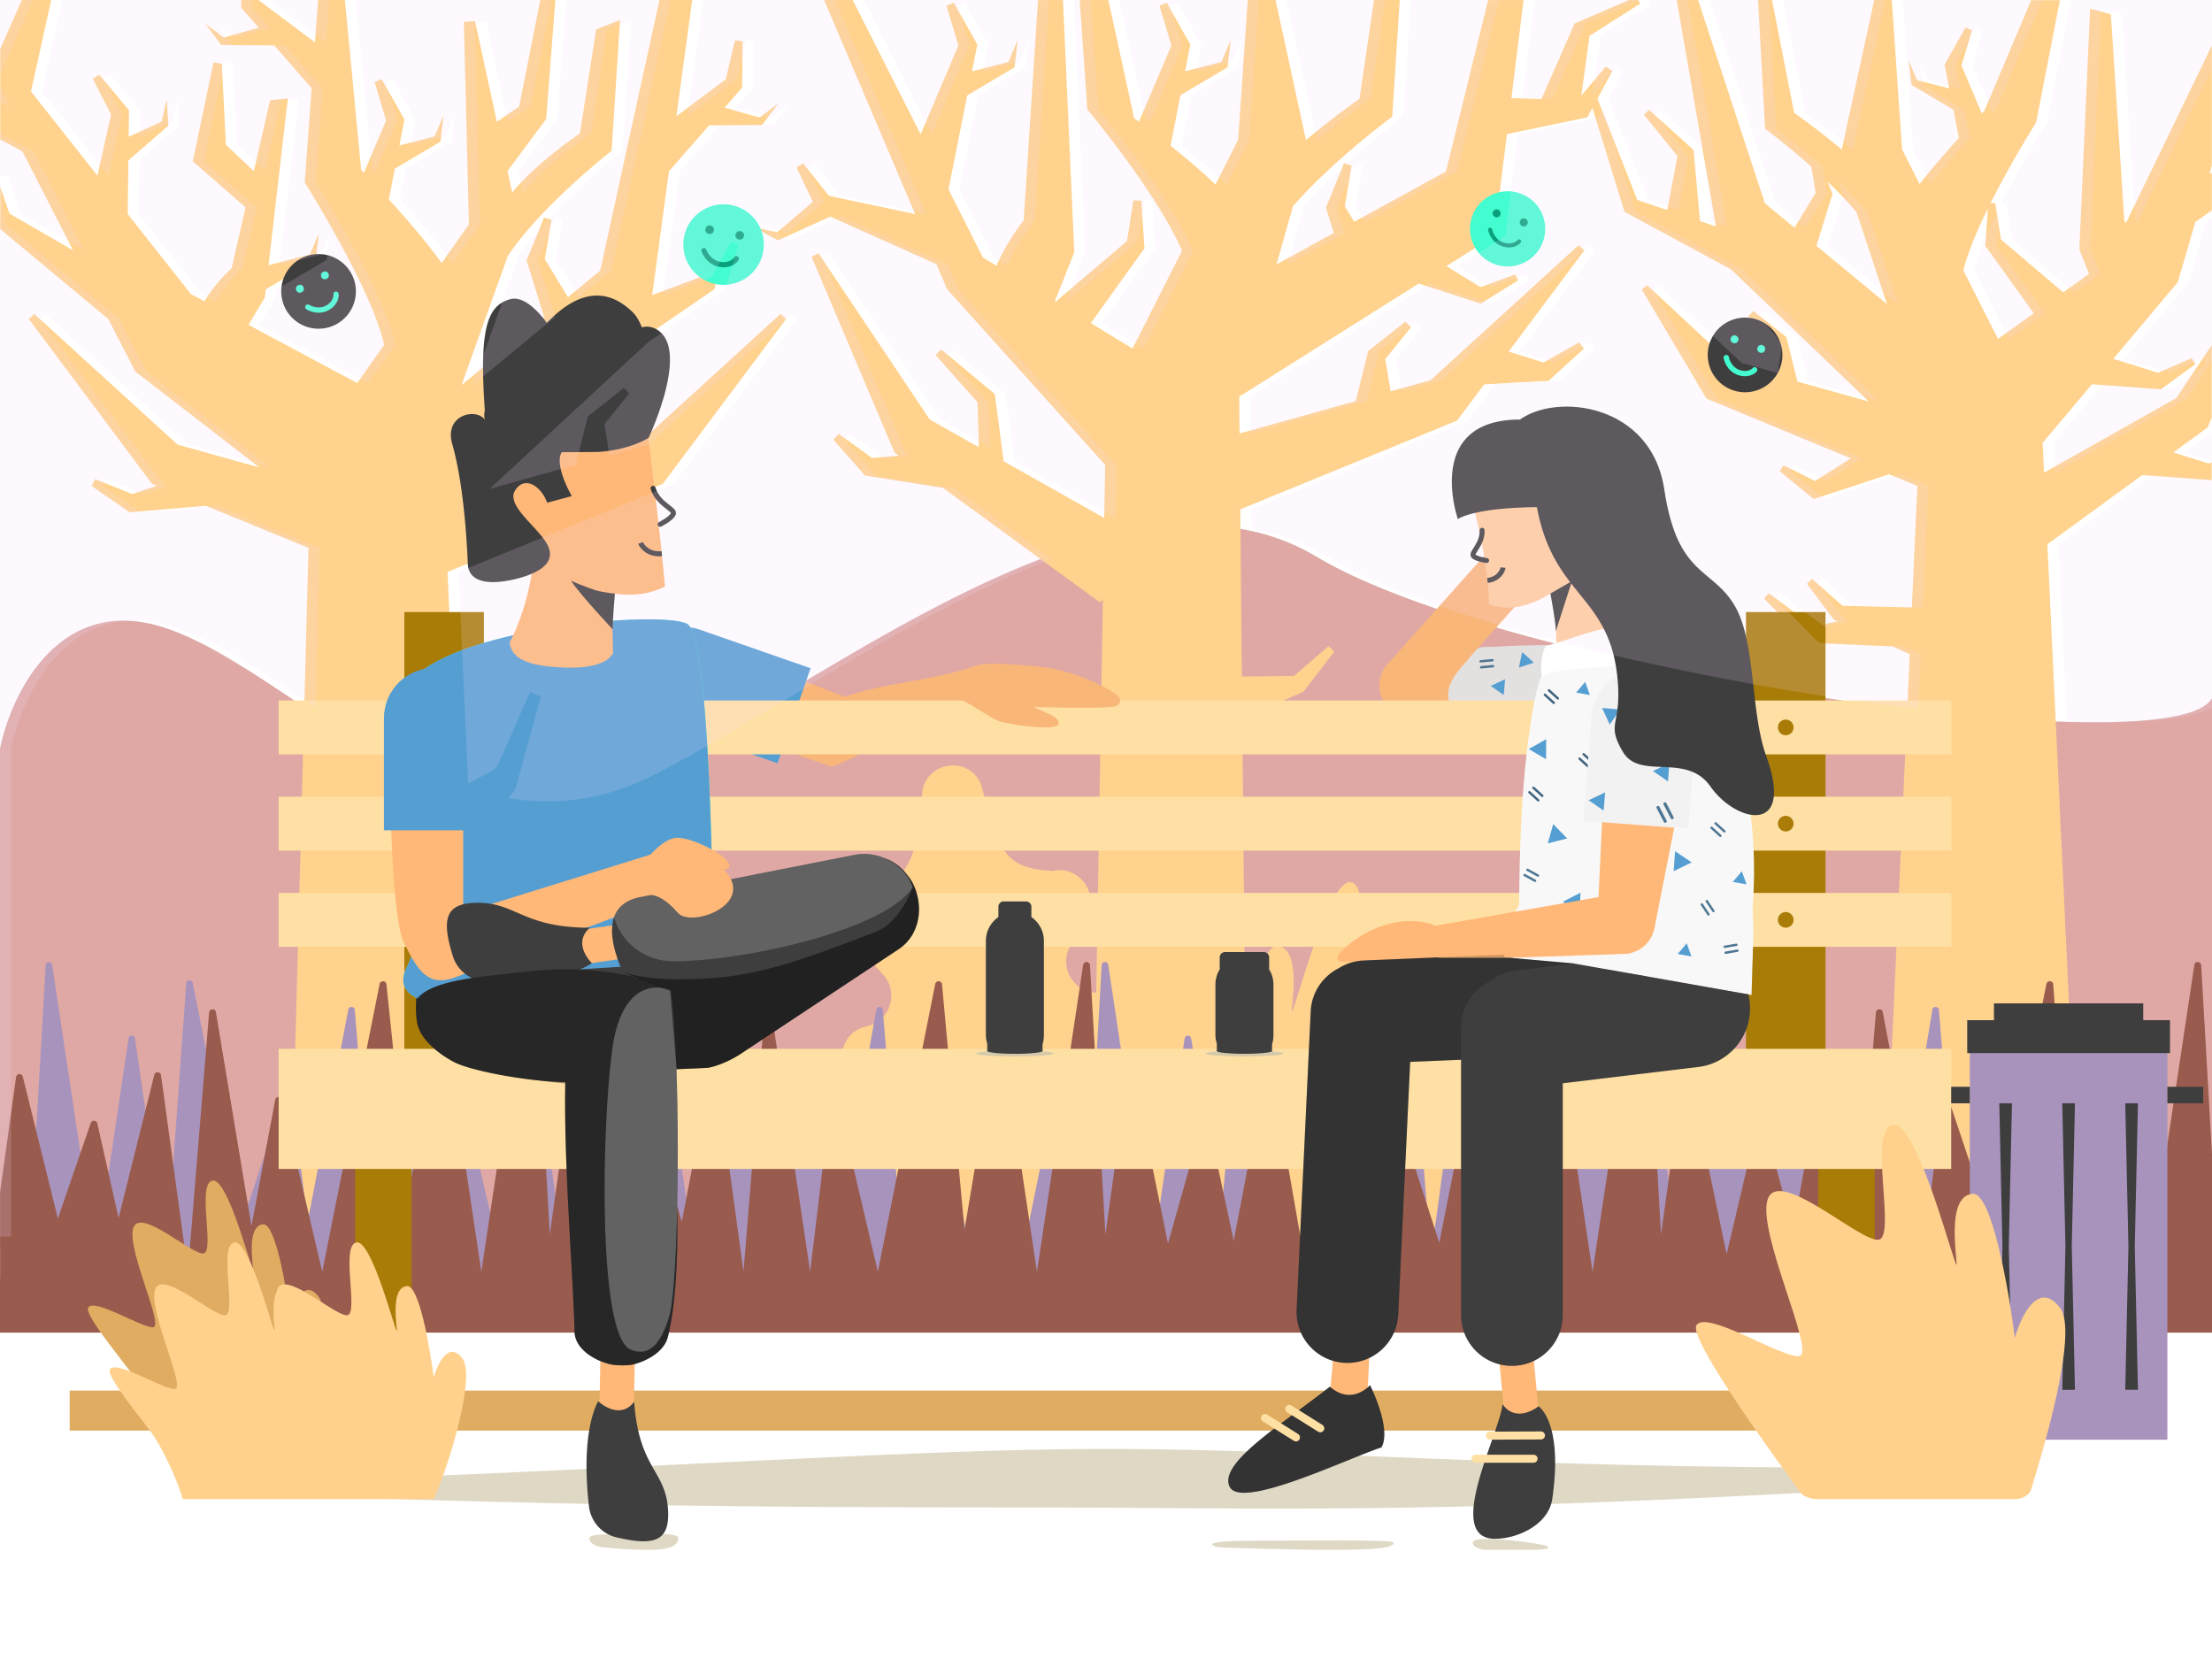<svg xmlns="http://www.w3.org/2000/svg" width="800" height="600" fill="none" viewBox="0 0 800 600">
  <rect x="0" y="0" width="800" height="600" fill="#333333" stroke="none"/>
  <g clip-path="url(#clip0)">
    <path fill="#fff" d="M0 0h800v600H0z"/>
    <path fill="#DFD8C4" d="M127.158 534.4c1.245-.394 15.729-.027 17.034-.081 130.245-5.504 199.962-10.628 262.666-10.276 72.444.406 135.528 6.792 271.778 6.797.297 0 .607.036.895.108 4.039 1.01 15.216 6.608 11.059 6.843-148.349 8.432-199.346 8.166-285.163 7.517-60.334-.457-137.155.882-280.251-3.673-4.895-.156-3.365-5.542 1.982-7.235z" class="Vector"/>
    <path fill="#DFD8C4" d="M558.301 558.783c1.152.216 2.294 1.05 1.155 1.325-1.002.242-2.973.433-6.698.433h-15.071c-4.44 0-7.238-3.332-2.824-3.807.84-.091 1.825-.142 2.98-.142 7.834 0 16.773 1.503 20.458 2.191z" class="Ellipse"/>
    <path fill="#DFD8C4" d="M504.004 557.916c-.001 1.214-1.687 2.624-21.523 2.61-16.056-.011-34.803-.662-41.365-.91-1.601-.06-3.7-1.047-2.166-1.508 1.592-.479 5.399-.893 13.824-.887 19.836.014 51.231-.518 51.23.695z" class="Ellipse_2"/>
    <path fill="#DFD8C4" d="M245.281 556.055c0 2.075-.862 4.486-11.025 4.486-5.705 0-12.076-.526-16.564-.986-3.756-.385-6.491-3.655-2.775-4.325 1.048-.19 2.395-.303 4.121-.303 10.161 0 26.243-.947 26.243 1.128z" class="Vector_2"/>
    <path fill="#DFAC61" d="M781.261 502.916H25.194v14.48h756.067v-14.48z" class="Vector_3"/>
    <path fill="#DBE9FF" fill-rule="evenodd" d="M689.776 256.451l-8.659 190.937h71.125l-8.76-186.435c30.817 1.165 52.582-1.254 56.518-8.438v198.656H397.588l3.78-3.954h45.108c.404.112.829.171 1.265.171h66.361c1.492 0 2.872-.68 3.747-1.89 7.125-9.856 39.482-55.091 36.295-59.519-2.105-2.927-11.524 1.377-20.134 5.311h-.001l-.001.001c-6.019 2.75-11.641 5.319-14.093 5.111-2.844-.242.263-9.704 3.881-20.723 3.961-12.063 8.536-25.992 6.585-31.734-2.322-6.835-13.853.515-23.656 6.764-5.955 3.796-11.273 7.186-13.503 6.745-2.681-.532-2.139-8.213-1.55-16.573v-.001c.708-10.049 1.485-21.078-3.183-21.839-6.065-.99-14.512 26.004-18.709 39.416-1.719 5.495-2.725 8.71-2.562 6.786.038-.439.082-.918.128-1.431.66-7.222 1.924-21.067-5.494-21.698-4.52-.385-8.705 15.899-11.484 31.191l-1.081-113.407 20.671-9.079 1.439-.632.242-.313 10.916-14.186-2.078-1.968-12.481 10.731-18.855.206-.509-53.369c9.623 1.629 18.857 4.883 27.574 10.101 40.198 24.065 136.321 45.771 213.57 55.062zm-313.42-54.248c-31.949 12.26-64.671 31.886-94.771 49.939-17.382 10.425-33.889 20.326-48.869 27.981-18.585 9.498-36.183 11.29-52.896 8.511l-13.533 16.325 6.609 146.212h163.17l-21.273-12.179c-8.191-4.69-7.369-16.759 1.382-20.296l1.028-.416c8.352-3.376 9.596-14.687 2.175-19.796l-10.038-6.911c-7.967-5.486-5.814-17.794 3.542-20.25l1.026-.269c8.172-2.146 11.19-12.169 5.562-18.47l-9.854-11.031c-6.596-7.385 1.195-16.417 8.988-19.651 13.565-5.628 14.482-25.936 14.851-34.099l.016-.364c.528-11.594 16.248-14.702 21.15-4.182a636.785 636.785 0 012.009 6.844v.002l.002.004c5.037 17.421 6.955 24.054 23.999 24.875 9.524-2.133 17.096 7.991 12.358 16.523l-5.955 10.724c-4.175 7.52 1.231 16.516 9.431 16.794l2.409-142.527-.927 1.441-21.591-15.734zM104.864 451.171l5.176-195.462c-1.524-1.007-3.04-2.013-4.547-3.014-16.328-10.839-31.688-21.036-46.237-25.743C21.332 214.682 3.95 251.152 0 270.92v180.251h104.864z" class="Subtract" clip-rule="evenodd"/>
    <path fill="#FFD28D" fill-rule="evenodd" d="M447.788 50.583l-8.189 16.182c-5.06-4.897-11.024-9.889-16.255-14.044l3.57-18.285 16.307-9.647.731-.433.055-.467 1.102-9.468-3.373 8-13.134 3.368 1.599-8.196.294-1.503-.412-.73L421.968.987l-2.633 1.122 4.307 14.338-11.708 27.58a197.596 197.596 0 00-1.762-1.272L400.869.022h-10.388l2.772 39.56s25.076 29.93 34.24 51.101l-17.895 35.36-15.1-9.18L412.999 91.1l.912-1.27-.053-.794-1.098-16.47-2.859-.127-2.316 14.768-25.702 21.85.439.405-.827-.503 7.033-17.665L384.443.022h-9.037l-5.181 79.665s-6.175 7.714-9.828 16.447l-4.897-2.978-12.461-24.636 6.774-34.042 16.379-9.69.731-.432.055-.467 1.102-9.469-3.373 8-13.167 3.377 1.632-8.204.294-1.503-.412-.73L344.939.987l-2.633 1.122 4.307 14.338L332.964 48.6 308.392.015h-10.344l32.915 77.403-31.193-6.596-9.286-11.742-2.428 1.515 5.953 12.42-12.942 10.987-8.493-1.817 8.393 4.519.414.223.774-.352 18.113-8.236 38.391 17.178 3.844 9.039 57.188 63.585-.324 19.202-36.38-20.524-2.968-22.605-.221-1.682-.772-.642-18.645-15.511-1.991 2.055 15.144 17.065.484 16.259-17.743-10.01-40.292-60.172-2.46 1.33 29.371 69.323.62 1.463 1.545 1.126-9.616.837-12.133-8.733-1.919 2.123 10.943 12.357.528.596 1.545.244 26.606 4.202 35.344 25.758c-31.949 12.26-64.671 31.886-94.771 49.939h-.001c-17.382 10.426-33.889 20.326-48.869 27.981-18.585 9.498-36.183 11.29-52.896 8.511l2.55-3.076 9.214-33.586-3.864-1.784-12.186 27.642-10.218 5.652-3.464-76.638 75.345-30.829 2.511-1.028.922-1.232 43.675-58.399-2.006-1.819-51.827 47.262-14.033 3.919-1.844-11.33 8.982-11.12-1.95-1.97-12.539 9.918-.51.403-.424 1.713-3.91 15.791-31.204 8.713 57.293-53.002 26.739-18.334 1.25-.857.213-.74 4.424-15.364-2.562-1.057-6.974 12.688-17.552 6.559 6.073-44.79 14.512-16.58 18.351-.148.823-.006.273-.365 5.53-7.394-6.718 5.06-12.639-3.569 5.327-6.085.977-1.117.01-.811.195-15.986-2.751-.341-3.367 14.103-17.827 13.361L250.342.01h-11.853L217.077 97.87l-11.67 9.637-8.352-13.77 2.385-14.281-2.667-.757L190.73 93.5l-.291.714.45 1.447 5.902 18.96-29.89 24.681 16.719-46.625c11.837-18.023 37.567-38.14 37.567-38.14l3.068-47.33-8.66 3.441-5.859 37.608s-16.34 11.051-24.469 21.417l-1.704-7.85 13.966-18.8 3.329-43.05H195.4l-7.644 38.59-8.049 5.5-7.911-36.446-4.044.294 1.837 73.23-9.865 14.021c-5.349-7.534-12.981-16.32-19.086-23.028l2.175-11.14 15.794-9.344.709-.42.053-.452 1.068-9.17-3.268 7.748-12.721 3.263 1.549-7.938.285-1.457-.399-.706-7.861-13.922-2.55 1.087 4.172 13.887-8.031 18.92c-.628-.65-.977-1.006-.977-1.006L124.738-.025h-9.704l-1.122 15.346L93.436-.025h-6.214l.025 2.024.01.81.977 1.118 5.326 6.085-12.639 3.568-6.717-5.06 5.53 7.394.273.365.823.007 18.35.147 13.522 15.448-2.493 34.097s24.362 38.704 28.719 58.743l-9.727 13.825-39.344-21.05 5.914-9.89.342-2.957 17.38-10.282.709-.419.053-.453 1.068-9.17-3.268 7.748-14.93 3.83 6.981-60.306-6.439.682-5.864 25.63-10.093-9.553-1.49-29.306-3.005-.485-7.478 35.784 19.075 16.634L83.78 96.98s-6.143 5.561-9.806 12.018l-4.924-2.634-22.87-28.973.242-19.382 13.862-12.025.622-.54-.03-.455-.594-9.213-1.824 8.209-11.93 5.491.1-8.085.02-1.484-.52-.624-10.23-12.286-2.313 1.527 6.595 12.913-4.961 22.067-24.018-30.427L18.556-.118H7.944L.077 17.695v32.737l8.012 4.311L26.45 90.552 3.431 77.242.077 67.634v15.198l39.117 32.574 9.699 18.914 44.97 34.756-29.642-8.277-51.827-47.262-2.005 1.819 43.674 58.399.922 1.232 1.713.701-8.85 3.014-13.433-5.404-1.313 2.441 13.153 9.088.634.439 1.51-.129 25.996-2.208 37.169 15.209-1.524 57.571c-1.507-.996-3.006-1.991-4.497-2.981l-.05-.033c-16.328-10.839-31.688-21.036-46.236-25.743C21.333 214.682 3.95 251.152 0 270.92v180.251h104.864l-.219 8.267h68.625l-.374-8.267h163.17l20.497 11.735a11.304 11.304 0 006.871 1.425l20.067-2.238a11.313 11.313 0 006.919-3.424l7.168-7.498H800V252.515c-3.936 7.184-25.701 9.603-56.518 8.438l-3.013-64.129 34.315-25.008 23.742 1.76 1.388.082v-6.451l-1.038.45-12.881-4.011 10.402-7.581 2.013-1.467.551-1.3.953-2.25v-26.261l-12.85 19.191-47.81 26.974-.507-10.797 17.816-21.171 23.577 1.748 1.388.082.572-.418 11.85-8.658-1.264-2.209-12.196 5.284-16.177-5.037 23.285-27.668 6.392-21.852 5.963-4.173V62.465l-.861.346.861-2.941v-43.4l-31.066 64.21c-.377-.501-.596-.775-.596-.775l-4.861-74.74-7.516-2.042-3.898 87.102 3.527 8.86-9.353 6.661-22.533-19.155-2.059-13.131-1.719.076c7.585-15.093 16.522-29.291 16.522-29.291L744.992.074h-10.389l-16.954 40.045s-.32.326-.896.923l-7.373-17.37 3.83-12.748-2.341-.997-7.216 12.78-.367.648.261 1.338 1.423 7.286-11.678-2.995-3-7.113.981 8.419.048.416.651.384 14.499 8.578 1.996 10.227c-4.434 4.873-9.746 10.94-14.203 16.686l-6.354-12.555-3.716-54.094h-6.341l-11.758 54.167c-8.654-7.295-17.215-13.292-17.215-13.292L640.862-.021h-5.048l2.554 46.593s7.792 5.749 16.731 13.709l1.577 9.446-7.667 12.64-10.714-8.846L614.118-.053h-7.732l14.221 81.946-5.783-1.946-2.188-24.182-.14-1.547-.654-.588-15.461-13.912-1.844 1.753 12.131 14.956-3.669 19.54-10.859-3.654-14.411-36.654 5.406-9.992-2.365-1.612-8.878 10.526 3.002-21.627 18.283-11.61-.741-1.397-.599-1.131-2.608 1.13-18.852 8.175-.908.394-.702 1.599-11.299 25.73-10.85-.367L551.021.02h-12.816l-15.263 62.02-33.164 18.183-3.407-5.617 2.463-14.744-2.754-.782-6.239 15.282-.301.736.465 1.494 2.391 7.68L461.68 95.63l5.901-20.968c14.28-16.495 35.924-32.463 35.924-32.463l2.74-42.248h-9.303l-5.258 35.764s-9.628 6.745-19.361 14.95L461.319-.027h-10.054l-3.477 50.61zm28.418 150.806c-8.717-5.218-17.951-8.472-27.574-10.101l-.067-7.087 75.795-31.014 2.593-1.061.951-1.272 8.862-11.849 21.503-1.172 1.765-.096.548-.498 12.217-11.1-1.678-2.318-12.865 7.287-12.646-3.929 27.385-36.618-2.07-1.878-53.508 48.796-14.488 4.045-1.904-11.697 9.273-11.48-2.013-2.034-12.946 10.239-.527.417-.438 1.768-4.036 16.303-42.035 11.737-.125-13.168.051-.183 64.848-40.862 20.948 6.758 1.511.488.824-.513 12.697-7.895-1.048-2.148-12.547 4.601-12.35-7.614 17.315-10.91 4.571-36.81 27.206-5.698 1.86-.39.553-1.023 1.303-2.408 11.277 36.575.313 1.016 1.268.685 37.284 20.131 49.85 47.818-25.836-7.214-3.589-14.496-.389-1.572-.468-.37-11.511-9.105-1.79 1.809 8.245 10.208-1.693 10.4-12.934-3.611-30.207-28.119-1.936 1.559 22.58 38.129.786 1.326 2.655 1.087 49.567 20.521-12.985 8.186-11.383-5.709-1.386 2.134 11.347 9.309.973.797 1.842-.606 25.444-8.375 10.192 4.219-1.993 43.956-25.098-.611-10.969-9.688-1.871 1.725 9.537 12.742.211.281 1.267.577-8.726 1.813-16.096-11.982-1.669 1.921 15.164 15.333.628.635 1.506.067 29.161 1.303 6.187 2.816-.899 19.829c-77.248-9.291-173.371-30.997-213.57-55.062zm259.347-88.069l-16.709-23.267-.812-1.13.047-.706.853-12.776c-3.962 8.05-7.42 16.194-8.829 22.435l12.488 24.675 12.962-9.231zm-53.09-3.329l-25.544-21.092 5.418-17.406.413-1.328-.267-.655-1.584-3.88c3.708 3.552 7.373 7.345 10.548 11.142l11.016 33.219z" class="Primary" clip-rule="evenodd"/>
    <path fill="#6100FF" fill-opacity=".2" fill-rule="evenodd" d="M689.776 256.451l-8.659 190.937h71.125l-8.76-186.435c30.817 1.165 52.582-1.254 56.518-8.438v198.656H397.588l3.78-3.954h45.108c.404.112.829.171 1.265.171h66.361c1.492 0 2.872-.68 3.747-1.89 7.125-9.856 39.482-55.091 36.295-59.519-2.105-2.927-11.524 1.377-20.134 5.311h-.001l-.001.001c-6.019 2.75-11.641 5.319-14.093 5.111-2.844-.242.263-9.704 3.881-20.723 3.961-12.063 8.536-25.992 6.585-31.734-2.322-6.835-13.853.515-23.656 6.764-5.955 3.796-11.273 7.186-13.503 6.745-2.681-.532-2.139-8.213-1.55-16.573v-.001c.708-10.049 1.485-21.078-3.183-21.839-6.065-.99-14.512 26.004-18.709 39.416-1.719 5.495-2.725 8.71-2.562 6.786.038-.439.082-.918.128-1.431.66-7.222 1.924-21.067-5.494-21.698-4.52-.385-8.705 15.899-11.484 31.191l-1.081-113.407 20.671-9.079 1.439-.632.242-.313 10.916-14.186-2.078-1.968-12.481 10.731-18.855.206-.509-53.369c9.623 1.629 18.857 4.883 27.574 10.101 40.198 24.065 136.321 45.771 213.57 55.062zm-313.42-54.248c-31.949 12.26-64.671 31.886-94.771 49.939-17.382 10.425-33.889 20.326-48.869 27.981-18.585 9.498-36.183 11.29-52.896 8.511l-13.533 16.325 6.609 146.212h163.17l-21.273-12.179c-8.191-4.69-7.369-16.759 1.382-20.296l1.028-.416c8.352-3.376 9.596-14.687 2.175-19.796l-10.038-6.911c-7.967-5.486-5.814-17.794 3.542-20.25l1.026-.269c8.172-2.146 11.19-12.169 5.562-18.47l-9.854-11.031c-6.596-7.385 1.195-16.417 8.988-19.651 13.565-5.628 14.482-25.936 14.851-34.099l.016-.364c.528-11.594 16.248-14.702 21.15-4.182a636.785 636.785 0 012.009 6.844v.002l.002.004c5.037 17.421 6.955 24.054 23.999 24.875 9.524-2.133 17.096 7.991 12.358 16.523l-5.955 10.724c-4.175 7.52 1.231 16.516 9.431 16.794l2.409-142.527-.927 1.441-21.591-15.734zM104.864 451.171l5.176-195.462c-1.524-1.007-3.04-2.013-4.547-3.014-16.328-10.839-31.688-21.036-46.237-25.743C21.332 214.682 3.95 251.152 0 270.92v180.251h104.864z" class="Subtract_2" clip-rule="evenodd"/>
    <g class="Group">
      <path fill="#A893BD" d="M776.857 454.409l-9.287-66.947c-.186-1.338-2.11-1.366-2.334-.034l-12.033 48.694-11.257-32.738c-.293-1.245-2.08-1.201-2.31.058l-7.306 32.495-12.247-49.137c-.204-1.349-2.153-1.335-2.338.017l-9.233 67.592-7.292-89.156c-.114-1.399-2.138-1.466-2.345-.078l-12.211 73.533-8.158-43.344c-.158-1.311-2.021-1.414-2.322-.128l-13.852 59.173-19.72-98.942c-.269-1.349-2.237-1.226-2.336.146l-7.509 71.462-11.019-51.524c-.195-1.346-2.136-1.35-2.336-.005l-11.756 78.863-15.885-105.489c-.212-1.404-2.265-1.309-2.347.108l-6.144 107.107v7.879h193.577v-7.879" class="Vector_4"/>
      <path fill="#A893BD" d="M585.887 454.409l-9.288-66.947c-.186-1.338-2.109-1.366-2.334-.034l-11.283 66.981-12.006-51.025c-.293-1.245-2.081-1.201-2.311.058l-9.919 33.788-9.634-50.43c-.204-1.349-2.153-1.335-2.337.017l-9.234 67.592-7.292-89.156c-.114-1.399-2.138-1.466-2.344-.078l-13.269 89.234-7.101-59.045c-.157-1.311-2.02-1.414-2.321-.128l-13.853 59.173-19.72-98.942c-.269-1.349-2.236-1.226-2.336.146l-7.721 84.388-10.807-64.45c-.194-1.346-2.136-1.35-2.336-.005l-11.756 78.863L400.8 348.92c-.212-1.404-2.265-1.309-2.346.108l-6.144 107.107v7.879h193.577v-7.879" class="Vector_5"/>
      <path fill="#A893BD" d="M394.915 454.409l-9.288-66.947c-.185-1.338-2.109-1.366-2.334-.034l-11.656 57.252-11.633-41.296c-.293-1.245-2.08-1.201-2.311.058l-8.653 40.253-10.9-56.895c-.204-1.349-2.152-1.335-2.337.017l-10.047 57.643-6.478-79.207c-.115-1.399-2.139-1.466-2.345-.078l-14.345 80.285-6.024-50.096c-.158-1.311-2.021-1.414-2.322-.128l-15.845 49.177-17.728-88.946c-.269-1.349-2.236-1.226-2.335.146l-7.13 98.796-11.398-78.858c-.195-1.346-2.136-1.35-2.337-.005l-11.756 78.863-15.885-105.489c-.211-1.404-2.265-1.309-2.346.108l-6.144 107.107v7.879h193.577v-9.605z" class="Vector_6"/>
      <path fill="#A893BD" d="M203.943 454.409l-9.288-66.947c-.185-1.338-2.109-1.366-2.333-.034l-12.703 60.948-10.587-44.992c-.293-1.245-2.08-1.2-2.31.058l-9.973 36.559-9.58-53.201c-.204-1.348-2.153-1.334-2.338.017l-9.824 60.369-6.701-81.933c-.114-1.399-2.138-1.465-2.345-.077l-14.737 77.023-5.632-46.835c-.158-1.311-2.021-1.414-2.322-.128l-16.087 47.962-17.485-87.731c-.27-1.349-2.237-1.226-2.336.146l-7.13 98.796-11.398-78.858c-.195-1.346-2.136-1.35-2.336-.005L34.74 454.409 18.857 348.92c-.212-1.403-2.265-1.309-2.347.108l-6.144 107.108v7.879h193.577v-7.879" class="Vector_7"/>
    </g>
    <path fill="#995B4D" fill-rule="evenodd" d="M600.731 446.52l7.907-56.993c.196-1.408 2.22-1.438 2.456-.036l13.366 64.13 11.139-47.341c.309-1.31 2.189-1.263 2.432.061l10.493 38.468 10.081-55.979c.214-1.419 2.265-1.404 2.459.018l10.337 63.52 7.051-86.21c.12-1.472 2.25-1.542 2.467-.081l15.507 81.045 5.926-49.281c.166-1.379 2.126-1.487 2.443-.134l16.926 50.466 18.399-92.312c.283-1.419 2.354-1.29 2.458.154l7.502 103.954 11.993-82.975c.205-1.416 2.248-1.421 2.459-.006l12.37 82.981 16.714-110.997c.222-1.476 2.383-1.377 2.469.114l3.973 69.266v44.008h.102v19.614H-.009V462.36H.03v-31.152l5.782-41.681c.196-1.408 2.22-1.437 2.456-.036l12.661 51.237 11.844-34.448c.309-1.31 2.19-1.263 2.432.061l7.687 34.192 12.887-51.702c.214-1.419 2.264-1.405 2.459.017l9.716 71.122 7.672-93.811c.12-1.472 2.25-1.543 2.467-.082l12.85 77.372 8.583-45.607c.166-1.38 2.126-1.488 2.443-.135l14.575 62.263 20.75-104.108c.283-1.42 2.354-1.291 2.458.153l7.901 75.193 11.594-54.214c.205-1.416 2.248-1.42 2.459-.005l12.37 82.981 16.714-110.997c.222-1.477 2.383-1.377 2.469.114l5.589 97.433 7.907-56.993c.195-1.408 2.219-1.438 2.455-.036l11.873 70.478 12.633-53.689c.308-1.31 2.189-1.263 2.431.061l10.437 35.552 10.137-53.063c.215-1.419 2.265-1.404 2.459.018l9.716 71.121 7.672-93.811c.121-1.472 2.25-1.542 2.467-.081l13.962 93.892 7.471-62.128c.166-1.379 2.126-1.487 2.443-.134l14.576 62.262 20.75-104.108c.283-1.419 2.353-1.29 2.457.154l8.125 88.794 11.371-67.815c.204-1.416 2.247-1.421 2.458-.006l12.37 82.981 16.714-110.997c.223-1.476 2.383-1.377 2.469.114l5.589 97.434 7.907-56.993c.195-1.408 2.219-1.438 2.455-.036l12.265 60.242 12.241-43.453c.308-1.31 2.189-1.263 2.431.061l9.105 42.355 11.469-59.866c.215-1.419 2.265-1.404 2.459.018l10.572 60.653 6.817-83.343c.12-1.472 2.249-1.542 2.467-.081l15.094 84.475 6.338-52.711c.166-1.379 2.127-1.487 2.443-.134l16.672 51.745 18.654-93.591c.283-1.419 2.353-1.29 2.457.154l7.502 103.954 11.994-82.975c.205-1.416 2.247-1.421 2.458-.006l12.37 82.981 16.715-110.997c.222-1.476 2.383-1.377 2.468.114l5.589 97.434z" class="Union" clip-rule="evenodd"/>
    <path fill="#DFAC61" d="M115.218 468.962c4.941 6.526-4.871 32.247-10.395 44.293-15.424 1.313-46.356 2.94-46.695-1.051-.425-4.991-28.647-35.944-26.196-39.351 2.452-3.407 19.371 7.489 23.454 7.142 4.083-.348-9.73-28.415-7.172-35.943 2.558-7.528 21.418 10.057 25.462 9.256 4.044-.802-2.616-25.365 3.243-26.321 5.859-.955 14.96 36.195 14.575 31.658-.387-4.536-1.767-15.385 3.677-15.849 4.355-.37 8.255 21.839 9.661 32.99 1.403-4.993 5.444-13.348 10.386-6.824z" class="Vector_8"/>
    <path fill="#A893BD" d="M783.864 375.124h-71.448v145.575h71.448V375.124z" class="Vector_9"/>
    <path fill="#E3E0E0" d="M576.502 243.835c-8.676-1.075-4.913 9.565-6.882 16.38l-41.103-2.303-3.977-21.734c6.194-2.836 42.21-3.67 58.071-2.101.688 1.824 2.568 10.833-6.109 9.758z" class="Vector 14"/>
    <path fill="#F9B679" fill-rule="evenodd" d="M243.029 236.088c2.547-5.358 5.953-6.519 11.311-3.972l51.216 19.912c15.75-5.456 31.845-5.726 48.709-11.656 5.203-.789 17.835.135 22.763 1.295 5.775 1.359-.412 4.587-1.77 10.361-1.359 5.775-7.142 9.354-12.916 7.996.024.006-.154-.036-.596-.066a17.528 17.528 0 00-1.755-.014c-1.507.051-3.422-6.75-5.726-6.402-18.668 2.833-35.886 17.376-53.523 23.739l-47.64-16.746c-5.357-2.546-12.62-19.09-10.073-24.447z" class="Vector_10" clip-rule="evenodd"/>
    <path fill="#A97C08" d="M174.999 221.363h-28.761v170.708h28.761V221.363z" class="Vector_11"/>
    <path fill="#559ED2" d="M253.004 227.695c-9.487-3.304-19.855 1.709-23.159 11.196-3.302 9.487 1.71 19.856 11.197 23.159l11.962-34.355zm-11.962 34.355l40.153 13.981 11.962-34.356-40.153-13.98-11.962 34.355z" class="Vector_12"/>
    <path fill="#A97C08" d="M660.217 221.363h-28.761v170.708h28.761V221.363z" class="Vector_13"/>
    <path fill="#FFE0A4" d="M705.677 322.943H100.778v19.483h604.899v-19.483z" class="Vector_14"/>
    <path stroke="#F9B679" stroke-linecap="round" stroke-width="20.525" d="M572.887 248.766h-62.821a.957.957 0 01-.715-1.594l34.454-38.628" class="Vector 3.3"/>
    <path fill="#FFE0A4" d="M705.677 288.143H100.778v19.483h604.899v-19.483z" class="Vector_15"/>
    <path fill="#E3E0E0" d="M535.705 234.076c7.938-.806 25.779 2.184 25.779 2.184-3.29 7.359-2.794 8.084-5.726 22.654l-29.954-1.246c-4.335-7.356-2.241-12.55 9.901-23.592z" class="Vector 14.2"/>
    <path fill="#FFE0A4" d="M705.677 253.343H100.778v19.483h604.899v-19.483z" class="Vector_16"/>
    <path fill="#A97C08" d="M148.859 417.121h-20.411v119.681h20.411V417.121z" class="Vector_17"/>
    <path fill="#A97C08" d="M678.007 417.121h-20.41v119.681h20.41V417.121z" class="Vector_18"/>
    <path fill="#FFE0A4" d="M705.676 379.318H100.777v43.451h604.899v-43.451z" class="Vector_19"/>
    <path fill="#F9B679" d="M394.792 246.354c-12.064-5.36-25.67-7.399-38.578-3.966-8.639 2.297-10.856 2.333-8.126 8.807l12.256 4.019s41.823 1.73 43.689 0c1.867-1.729 2.823-3.501-9.241-8.86z" class="Vector_20"/>
    <g class="Group_2">
      <path fill="#CFA844" d="M160.619 265.912a2.828 2.828 0 100-5.656 2.828 2.828 0 000 5.656z" class="Vector_21"/>
      <path fill="#CFA844" d="M160.619 300.712a2.828 2.828 0 100-5.656 2.828 2.828 0 000 5.656z" class="Vector_22"/>
      <path fill="#CFA844" d="M160.619 335.512a2.828 2.828 0 100-5.656 2.828 2.828 0 000 5.656z" class="Vector_23"/>
    </g>
    <g class="Group_3">
      <path fill="#A97C08" d="M645.836 265.912a2.828 2.828 0 10.002-5.656 2.828 2.828 0 00-.002 5.656z" class="Vector_24"/>
      <path fill="#A97C08" d="M645.836 300.712a2.828 2.828 0 10.002-5.656 2.828 2.828 0 00-.002 5.656z" class="Vector_25"/>
      <path fill="#A97C08" d="M645.836 335.512a2.828 2.828 0 10.002-5.656 2.828 2.828 0 00-.002 5.656z" class="Vector_26"/>
    </g>
    <path fill="#FFB877" fill-rule="evenodd" d="M489.698 474.773c-3.466-.171-6.411 2.519-6.579 6.008l-2.122 23.095c-.067 5.949 5.08 8.372 8.545 8.543 3.466.171 5.036-8.375 5.204-11.864l.922-19.155c.168-3.489-2.505-6.456-5.97-6.627z" class="Vector 3.2 (Stroke)" clip-rule="evenodd"/>
    <path fill="#F8F8F8" d="M553.862 259.727c2.601-16.404 5.937-26.9 21.928-31.388 10.734-3.012 21.766-5.184 26.109-3.013 15.642 7.822 42.572 62.161 28.583 125.311h-81.118c0-29.957-.206-61.246 4.498-90.91z" class="Rectangle 2"/>
    <path stroke="#FFB877" stroke-linecap="round" stroke-width="12.445" d="M547.771 484.336l2.914 31.296" class="Vector 3.2"/>
    <path fill="#F8F8F8" d="M595.115 302.34s46.362-21.273 38.002 50.447c-17.522 0-89.06-6.58-89.06-6.58-1.001-35.292 51.058-43.867 51.058-43.867z" class="Rectangle 2.1"/>
    <g class="Group 7">
      <path fill="#FFCC9C" d="M577.085 171.997l-46.695 2.117s7.616 24.254 8.179 44.469c20.901 7.638 42.227-23.851 42.227-23.851l-3.711-22.735z" class="Union_2"/>
      <path stroke="#3E3E3E" stroke-linecap="round" stroke-width="1.797" d="M536.023 191.788c.206 5.039-4.047 8.053-3.192 9.234.856 1.181 4.825 1.688 4.825 1.688" class="Vector 2"/>
      <path fill="#FFCC9C" d="M597.225 233.895c-5.657-7.855-19.757-16.486-21.318-39.604l-11.349 14.771c-2.862 3.039-7.698-.138-5.076 1.665 2.623 1.802 5.069 28.228 1.949 31.828l9.246-2.699c6.335.438 32.206 1.893 26.548-5.961z" class="Vector 2_2"/>
      <path fill="#3E3E3E" d="M568.513 210.186l-7.786 4.465s2.064 11.08 1.96 13.614c0 0 4.345-13.491 5.826-18.079z" class="Vector_27"/>
      <path stroke="#3E3E3E" stroke-width="1.797" d="M543.6 205.274c-.152 1.271-1.69 4.22-5.644 4.66" class="Vector 5"/>
    </g>
    <g class="Group 10">
      <path stroke="#4F7793" stroke-linecap="round" stroke-width=".856" d="M551.386 316.47l3.787 2.089" class="Vector 9"/>
      <path stroke="#4F7793" stroke-linecap="round" stroke-width=".856" d="M552.431 314.576l3.787 2.09" class="Vector 9.1"/>
    </g>
    <path fill="#559ED2" d="M605.816 307.845l5.995 4.05-6.505 3.167.51-7.217z" class="Polygon"/>
    <path fill="#559ED2" d="M559.137 274.571l-6.235-3.67 6.296-3.564-.061 7.234z" class="Polygon_2"/>
    <path fill="#559ED2" d="M543.848 251.351l-4.685-3.274 5.178-2.42-.493 5.694z" class="Polygon_3"/>
    <path fill="#559ED2" d="M549.327 241.429l1.19-5.59 4.247 3.825-5.437 1.765z" class="Polygon_4"/>
    <g class="Group 9.6">
      <path stroke="#4F7793" stroke-linecap="round" stroke-width=".856" d="M619.005 299.374l3.199 2.911" class="Vector 9.2"/>
      <path stroke="#4F7793" stroke-linecap="round" stroke-width=".856" d="M620.46 297.774l3.199 2.911" class="Vector 9.3"/>
    </g>
    <g class="Group 9.2">
      <path stroke="#4F7793" stroke-linecap="round" stroke-width=".856" d="M535.673 241.333l4.306-.406" class="Vector 9.2_2"/>
      <path stroke="#4F7793" stroke-linecap="round" stroke-width=".856" d="M535.471 239.18l4.306-.406" class="Vector 9.3_2"/>
    </g>
    <g class="Group 9.3">
      <path stroke="#3F6580" stroke-linecap="round" stroke-width=".856" d="M553.118 286.523l3.224 2.933" class="Vector 9.2_3"/>
      <path stroke="#3F6580" stroke-linecap="round" stroke-width=".856" d="M554.585 284.91l3.224 2.934" class="Vector 9.3_3"/>
    </g>
    <g class="Group 9.10">
      <path stroke="#3F6580" stroke-linecap="round" stroke-width=".856" d="M571.274 274.388l3.224 2.934" class="Vector 9.2_4"/>
      <path stroke="#3F6580" stroke-linecap="round" stroke-width=".856" d="M572.741 272.776l3.224 2.934" class="Vector 9.3_4"/>
    </g>
    <g class="Group 9.9">
      <path stroke="#3F6580" stroke-linecap="round" stroke-width=".856" d="M558.723 251.269l3.224 2.934" class="Vector 9.2_5"/>
      <path stroke="#3F6580" stroke-linecap="round" stroke-width=".856" d="M560.189 249.657l3.224 2.934" class="Vector 9.3_5"/>
    </g>
    <path fill="#559ED2" d="M561.747 298.052l5.043 5.187-7.014 1.775 1.971-6.962z" class="Polygon_5"/>
    <path fill="#559ED2" d="M571.62 322.837l-.349 7.227-6.084-3.916 6.433-3.311z" class="Polygon_6"/>
    <path fill="#FFB877" fill-rule="evenodd" d="M580.902 264.71l-2.77 59.722-60.235 10.58c-5.17 0-2.119 6.988 6.104 12.115l64.146-2.154a11.698 11.698 0 0010.382-10.235l9.591-48.606c3.047-25.314-25.513-35.588-27.218-21.422z" class="Vector 3.4 (Stroke)" clip-rule="evenodd"/>
    <g class="Group 14">
      <g class="Group 13">
        <path fill="#F3F2F2" d="M575.554 259.327c.787-10.467 9.91-18.314 20.377-17.527 10.467.787 18.314 9.91 17.527 20.377l-37.904-2.85zm37.904 2.85l-2.822 37.54-37.905-2.85 2.823-37.54 37.904 2.85z" class="Vector 10"/>
        <path fill="#559ED2" d="M574.55 289.416l5.433 3.747.529-6.579-5.962 2.832z" class="Polygon_7"/>
        <path fill="#559ED2" d="M597.814 278.848l5.433 3.748.529-6.579-5.962 2.831z" class="Polygon_8"/>
        <g class="Group 9.5">
          <path stroke="#4F7793" stroke-linecap="round" stroke-width="1.118" d="M602.149 290.711l2.611 5.012" class="Vector 9.2_6"/>
          <path stroke="#4F7793" stroke-linecap="round" stroke-width="1.118" d="M599.644 292.017l2.61 5.011" class="Vector 9.3_6"/>
        </g>
        <g class="Group 9.11">
          <path stroke="#4F7793" stroke-linecap="round" stroke-width="1.118" d="M591.76 267.503l2.61 5.011" class="Vector 9.2_7"/>
          <path stroke="#4F7793" stroke-linecap="round" stroke-width="1.118" d="M589.254 268.808l2.611 5.011" class="Vector 9.3_7"/>
        </g>
        <g class="Group 9.10_2">
          <path stroke="#4F7793" stroke-linecap="round" stroke-width="1.118" d="M596.842 245.762l.369 5.639" class="Vector 9.2_8"/>
          <path stroke="#4F7793" stroke-linecap="round" stroke-width="1.118" d="M594.022 245.947l.369 5.639" class="Vector 9.3_8"/>
        </g>
      </g>
      <path fill="#559ED2" d="M579.412 256.031l2.758 5.996 3.814-5.387-6.572-.609z" class="Polygon_9"/>
    </g>
    <g class="Group 9.7">
      <path stroke="#4F7793" stroke-linecap="round" stroke-width=".856" d="M615.476 327.093l2.401 3.597" class="Vector 9.2_9"/>
      <path stroke="#4F7793" stroke-linecap="round" stroke-width=".856" d="M617.273 325.892l2.402 3.597" class="Vector 9.3_9"/>
    </g>
    <path fill="#559ED2" d="M629.953 315.095l1.712 4.753-4.972-.893 3.26-3.86z" class="Polygon_10"/>
    <path fill="#559ED2" d="M573.294 246.618l1.712 4.753-4.972-.893 3.26-3.86z" class="Polygon_11"/>
    <path fill="#FFB877" d="M487.129 342.148c9.971-8.651 25.727-12.622 36.638-4.918 4.09 2.887 6.761 4.478 4.736 7.776-3.634 5.915-16.264 4.178-27.12 2.349-7.16-1.207-25.402 4.464-14.254-5.207z" class="Vector 2.11"/>
    <path fill="#fff" d="M590.406 227.405c-8.542-2.444-19.304 2.948-31.023 6.177-1.982.543-3.081 13.834-.577 10.713 2.504-3.12 37.658-3.381 36.715-4.843-.943-1.462 3.012-9.722-5.115-12.047z" class="Vector 9_2"/>
    <ellipse cx="450.066" cy="381.024" fill="#2A71C4" fill-opacity=".2" class="Ellipse 2" rx="14.092" ry="1.064"/>
    <ellipse cx="367.049" cy="381.024" fill="#2A71C4" fill-opacity=".2" class="Ellipse 2.1" rx="14.092" ry="1.064"/>
    <g class="Group 17.3">
      <circle cx="545.254" cy="82.77" r="13.604" fill="#43FDD0" class="Ellipse 3" transform="rotate(26.4 545.254 82.77)"/>
      <path fill="#099F7B" d="M539.649 82.93a.719.719 0 00-1.411.268l1.411-.268zm10.32 4.81a.717.717 0 10-1.109-.912l1.109.912zm-11.731-4.541c.286 1.503 1.692 4.791 5.142 5.894l.437-1.368c-2.747-.878-3.933-3.56-4.168-4.795l-1.411.268zm5.142 5.894c3.395 1.085 5.766-.352 6.589-1.353l-1.109-.912c-.472.574-2.24 1.792-5.043.897l-.437 1.368z" class="Vector 20"/>
      <circle cx="541.273" cy="77.167" r="1.44" fill="#099F7B" class="Ellipse 4" transform="rotate(26.4 541.273 77.167)"/>
      <circle cx="551.09" cy="80.433" r="1.44" fill="#099F7B" class="Ellipse 4.1" transform="rotate(26.4 551.09 80.433)"/>
    </g>
    <g class="Group 17.4">
      <circle cx="261.689" cy="88.452" r="14.568" fill="#43FDD0" class="Ellipse 3_2" transform="rotate(18.527 261.689 88.452)"/>
      <path fill="#099F7B" d="M255.483 90.323a.925.925 0 10-1.754.593l1.754-.593zm11.639 3.72a.926.926 0 00-1.579-.968l1.579.969zm-13.393-3.127c.534 1.58 2.54 4.925 6.441 5.602l.317-1.824c-2.963-.515-4.583-3.124-5.004-4.37l-1.754.592zm6.441 5.602c3.828.665 6.194-1.24 6.952-2.474l-1.579-.97c-.384.627-2.019 2.147-5.056 1.62l-.317 1.824z" class="Vector 20_2"/>
      <circle cx="256.644" cy="83.094" r="1.542" fill="#099F7B" class="Ellipse 4_2" transform="rotate(18.527 256.644 83.094)"/>
      <circle cx="267.536" cy="85.117" r="1.542" fill="#099F7B" class="Ellipse 4.1_2" transform="rotate(18.527 267.536 85.117)"/>
    </g>
    <path fill="#43FDD0" d="M149.527 245.314c17.738-18.544 89.267-24.551 98.943-19.713 9.675 4.838 9.586 130.568 9.586 130.568s-127.309 23.667-110.709-6.791c18.545-40.313-15.558-85.52 2.18-104.064z" class="Vector_28"/>
    <path fill="#559ED2" d="M149.527 245.314c17.738-18.544 89.267-24.551 98.943-19.713 9.675 4.837 9.586 130.568 9.586 130.568s-127.309 23.666-110.709-6.791c18.545-40.314-15.558-85.52 2.18-104.064z" class="Vector_29"/>
    <path stroke="#FFB877" stroke-linecap="round" stroke-width="12.445" d="M223.54 483.908l-.668 31.424" class="Vector_30"/>
    <path fill="#559ED2" d="M150.445 360.837c2.838 1.727 15.48 1.166 22.153-2.934 6.723-4.131 34.773-9.288 34.773-9.288l-18.946-30.248-12.711 2.506s-26.252 22.823-25.269 39.964z" class="Vector_31"/>
    <path fill="#FFB877" fill-rule="evenodd" d="M156.783 249.225c5.933 0 10.742 4.809 10.742 10.741v70.157l69.117-21.473c5.666-1.761 11.686 1.405 13.445 7.071 1.76 5.665-2.173 6.68-7.838 8.44l-78.555 29.647c-8.761 2.723-12.501-2.315-17.652-12.999-5.15-10.686-5.15-70.163-5.15-70.163 0-5.932 9.959-21.421 15.891-21.421z" class="Vector_32" clip-rule="evenodd"/>
    <path fill="#FFB877" d="M182.504 157.68l51.644-1.991s4.169 32.253 6.369 56.436c-23.835 12.075-57.526-16.719-57.526-16.719l-.487-37.726z" class="Vector_33"/>
    <path stroke="#3E3E3E" stroke-linecap="round" stroke-width="1.818" d="M236.192 176.607c1.814 5.778 7.843 7.458 7.356 9.14-.489 1.682-4.768 3.866-4.768 3.866" class="Vector_34"/>
    <path fill="#FFB877" d="M181.78 236.499c6.746-9.465 11.523-28.341 11.139-37.037l22.085 6.705c3.455 3.632 11.671 2.994 8.532 5.174-3.139 2.18-1.837 32.432-.947 36.581l-14.748-4.743c-7.605.563-32.808 2.785-26.061-6.68z" class="Vector_35"/>
    <path fill="#3E3E3E" d="M206.531 210.054s5.647 2.431 8.686 3.357c3.038.926 7.17 1.274 7.17 1.274s-.829 9.65-.829 12.9c0 0-11.883-12.67-15.027-17.531z" class="Vector_36"/>
    <path stroke="#3E3E3E" stroke-width="1.818" d="M231.684 196.369c.5 1.404 3.026 4.363 7.679 3.868" class="Vector_37"/>
    <path stroke="#FFB877" stroke-linecap="round" stroke-width="12.445" d="M238.538 338.551l-31.73 4.487" class="Vector_38"/>
    <path fill="#559ED2" d="M204.748 241.452c-18.967-.475-20.541-6.031-20.51-10.774-6.747 2.47-10.208 13.311-9.542 20.446l12.257 8.856c8.111 2.351 24.985 7.093 27.596 7.249 2.61.156 13.298-11.09 18.316-16.732l-10.762-20.928c1.35 4.111 1.612 12.358-17.355 11.883z" class="Vector_39"/>
    <path fill="#559ED2" d="M175.231 259.749c0-10.045-8.143-18.189-18.189-18.189-10.045 0-18.189 8.144-18.189 18.189h36.378zm-36.378 0v40.539h36.378v-40.539h-36.378z" class="Vector_40"/>
    <path fill="#F9B679" d="M362.898 261.273c-5.028-1.077-12.489-7.975-19.462-9.841l16.02-3.925h15.113c-.199 1.446-.808 4.788-1.646 6.584-1.047 2.244 9.427 3.891 10.026 7.182.599 3.293-13.767 1.347-20.051 0z" class="Vector_41"/>
    <path fill="#FFB877" d="M245.169 303c-5.14-.137-11.079 7.281-13.022 9.582l6.436 2.987 14.688 3.559c.147-1.453.342-4.844-.05-6.787-.489-2.428 9.128 4.263 10.486 1.205 1.357-3.059-12.113-10.375-18.538-10.546z" class="Vector_42"/>
    <path fill="#F8F8F8" d="M633.472 359.822l-65.309-11.547 37.348-5.837h28.453l-.492 17.384z" class="Vector 21"/>
    <path fill="#559ED2" d="M610.025 341.165l1.713 4.753-4.973-.894 3.26-3.859z" class="Polygon_12"/>
    <g class="Group 9">
      <g class="Group_4">
        <path stroke="#4F7793" stroke-linecap="round" stroke-width=".856" d="M624.104 344.565l4.262-.74" class="Vector 9.2_10"/>
        <path stroke="#4F7793" stroke-linecap="round" stroke-width=".856" d="M623.734 342.433l4.262-.739" class="Vector 9.3_10"/>
      </g>
    </g>
    <path fill="#3E3E3E" fill-rule="evenodd" d="M127.885 100.744c2.564 7.001-1.032 14.754-8.032 17.319-7.001 2.564-14.754-1.032-17.319-8.033-2.564-7 1.032-14.754 8.033-17.318 7-2.564 14.754 1.032 17.318 8.032zm515.189 33.909c-3.471 6.598-11.633 9.133-18.231 5.662-6.598-3.471-9.133-11.633-5.663-18.231 3.471-6.598 11.633-9.133 18.232-5.663 6.598 3.471 9.133 11.633 5.662 18.232zM216.04 163.459l-12.864.097c-2.189 3.198.761 10.833 3.633 15.862l-8.934 2.403c-1.867-5.507-7.869-10.173-11.541-4.52-2.316 3.566 1.85 8.093 5.984 12.585 2.42 2.629 4.828 5.246 5.919 7.651 2.957 6.515-4.577 9.537-7.871 10.733-3.294 1.195-20.744 6.264-21.176-4.412-.432-10.676-1.771-29.796-5.635-43.283-3.091-10.79 9.145-13.329 12.028-8.449-.552-.933-.583-2.199-.233-3.684-2.218-30.857 1.336-37.971 9.106-40.213 4.25-1.226 9.248 2.968 13.3 8.537 9.094-9.393 19.852-14.571 30.892-4.028 1.44 1.374 2.585 3.324 3.492 5.652 1.931-.541 3.949-.262 6.001 1.178 9.311 6.532.703 29.413-3.555 38.776 0 0-6.81 4.481-18.546 5.115zm311.222 24.282s5.303-4.112 28.589-4.322c2.943 15.96 9.341 23.874 15.428 31.404 6.447 7.975 12.545 15.518 13.818 31.732.527 6.707-.142 10.404-.649 13.202-.704 3.889-1.094 6.042 2.483 12.134 2.942 5.012 8.31 5.239 14.07 5.484 6.279.266 13.025.552 17.605 7.077 9.201 13.107 30.606 17.911 20.207-10.922-2.63-7.294-3.64-16.254-4.641-25.127-1.284-11.394-2.552-22.645-7.213-30.043-2.685-4.263-5.767-6.842-8.865-9.436-6.469-5.415-13.012-10.892-16.171-31.875-4.674-31.048-38.74-34.992-52.166-25.315-35.034 0-22.495 36.007-22.495 36.007zm41.946 160.72h.001l63.071 11.15c.212.851.374 1.725.481 2.618 1.406 11.664-6.911 22.258-18.574 23.664l-48.986 5.902V475.6c0 10.161-8.237 18.399-18.398 18.399-10.162 0-18.399-8.238-18.399-18.399v-92.331l-18.394.773-4.318 91.342c-.48 10.15-9.097 17.99-19.247 17.51-10.15-.48-17.99-9.097-17.51-19.247l5.101-107.886c.323-6.838 4.34-12.627 10.03-15.53a18.577 18.577 0 019.168-2.854l27.065-1.137.101.065.164.103h25.696c3.826.347 12.28 1.106 22.562 1.984l.386.069zm-25.805 159.396c5.153 7.165 13.023.752 13.023.752s8.979 5.548 4.984 33.464c-1.348 9.423-12.675 14.457-20.731 14.457-13.536 0-6.548-20.018-1.292-35.077 1.985-5.689 3.724-10.67 4.016-13.596zM309.673 309.05a18.666 18.666 0 019.961 1.19c3.598 1.156 6.851 3.598 9.263 7.238 5.613 8.471 4.545 20.22-3.926 25.833l-57.185 37.891c-2.831 1.875-7.553 4.203-11.787 4.994l-11.333.497c.518 15.211.608 33.186.281 49.133.23 18.514-.399 35.475-3.394 47.676-1.461 5.95-8.977 9.252-13.008 10.058-1.765.353-5.425.287-7.197-.023-4.454-.778-13.403-4.783-13.557-11.968-.134-6.273-.646-15.414-1.234-25.915v-.002c-1.117-19.943-2.508-44.797-2.11-64.255-15.209-.379-34.52-4.251-40.357-7.357-5.052-2.688-11.53-7.561-13.044-13.357-.555-2.129-.772-5.773-.455-9.763l.153.075c.167.086.34.167.518.245 2.141-3.889 10.395-6.163 19.4-7.54-3.213-1.518-5.748-4.31-6.852-7.838-4.308-13.763-2.695-19.355 9.038-19.355 5.992 0 9.853 1.675 14.246 3.581 5.792 2.514 12.508 5.427 26.248 5.427-6.619 5.838.733 12.824.733 12.824s-1.309 1.005-4.288 2.238l14.659-.925c-2.065-4.957-4.298-12.34-2.35-17.923 1.245-3.58 4.212-6.414 10.052-7.4l77.525-15.279zm-93.308 197.756s7.64 7.181 12.989.16c.983 13.705 4.481 19.834 7.498 25.12 2.288 4.009 4.3 7.534 4.728 13.511.84 11.702-4.623 13.711-18.659 10.399-5.337-1.26-9.285-5.775-9.912-11.223-3.221-28.016 3.356-37.967 3.356-37.967zm144.719-178.88c0-1.058.858-1.915 1.915-1.915h8.098c1.058 0 1.915.857 1.915 1.915v3.736a10.48 10.48 0 014.529 8.635v33.811c0 1.361-.142 2.455-.436 3.332.02.027.03.055.03.083 0 .055-.041.11-.118.163a6.254 6.254 0 01-.058.145c.115.065.176.131.176.2 0 .087-.1.172-.287.254.187.081.287.166.287.254 0 .087-.1.172-.287.254.187.081.287.166.287.254 0 .087-.1.173-.287.254.187.081.287.166.287.254s-.1.173-.287.254c.187.081.287.167.287.254 0 .59-4.516 1.069-10.087 1.069-5.57 0-10.086-.479-10.086-1.069 0-.087.099-.173.286-.254-.187-.081-.286-.166-.286-.254s.099-.173.286-.254c-.187-.081-.286-.167-.286-.254 0-.088.099-.173.286-.254-.187-.082-.286-.167-.286-.254 0-.088.099-.173.286-.254-.187-.082-.286-.167-.286-.254 0-.088.099-.173.286-.254-.187-.082-.286-.167-.286-.254 0-.057.041-.112.12-.166a2.959 2.959 0 01-.051-.131l-.056-.157a.128.128 0 01-.011-.031c-.27-.804-.409-1.77-.409-2.93v-33.811c0-3.58 1.793-6.742 4.529-8.635v-3.736zm81.96 16.404a1.915 1.915 0 00-1.915 1.915v3.756c0 .166.022.328.061.482a10.45 10.45 0 00-1.618 5.601v18.023c0 1.161.14 2.127.41 2.93l.002.009.002.008.006.015c.034.098.069.194.107.288-.079.054-.12.109-.12.165 0 .088.1.173.287.254-.187.082-.287.167-.287.254 0 .088.1.173.287.254-.187.082-.287.167-.287.254 0 .088.1.173.287.254-.187.082-.287.167-.287.254 0 .088.1.173.287.254-.187.082-.287.167-.287.255 0 .087.1.172.287.254-.187.081-.287.166-.287.254 0 .59 4.516 1.068 10.087 1.068 5.57 0 10.086-.478 10.086-1.068 0-.088-.099-.173-.287-.254.188-.082.287-.167.287-.254 0-.088-.099-.173-.287-.255.188-.081.287-.166.287-.254 0-.087-.099-.172-.287-.254.188-.081.287-.166.287-.254 0-.087-.099-.172-.287-.254.188-.081.287-.166.287-.254 0-.068-.06-.135-.176-.2l.019-.046.02-.05.019-.048c.078-.053.118-.108.118-.164a.141.141 0 00-.029-.082c.293-.878.436-1.972.436-3.333v-18.023c0-2.06-.593-3.981-1.618-5.601.04-.154.061-.316.061-.482v-3.756a1.915 1.915 0 00-1.915-1.915h-14.043zm37.924 157.18c8.065 7.005 14.522-.569 14.522-.569s7.95 15.708 4.135 22.532c-2.839.916-7.185 2.674-12.218 4.71l-.002.001-.002.001c-16.25 6.575-39.664 16.049-42.716 9.462-3.148-6.792 10.389-16.805 24.759-27.435h.001c3.884-2.873 7.828-5.791 11.521-8.702zm240.175-138.627h53.992v6.075h9.672v11.898h-73.336v-11.898h9.672v-6.075zm-8.728 30.153h-6.739v5.977h6.739v-5.977zm10.648 109.61l1.148-51.817-1.148-51.817h4.591l-1.148 51.817 1.148 51.817h-4.591zm27.372 0H745.844l1.147-51.817-1.147-51.816 2.295-.001 2.296.001-1.148 51.816 1.148 51.817zm19.337-51.817l-1.148 51.817h4.592l-1.148-51.817 1.148-51.816-2.296-.001-2.296.001 1.148 51.816zm14.091-57.793h12.955v5.977h-12.955v-5.977z" class="Secondary" clip-rule="evenodd"/>
    <path fill="#fff" fill-opacity=".19" fill-rule="evenodd" d="M243.464 347.66c27.437-.077 77.611-11.967 86.677-26.911-3.37-7.965-11.555-13.049-20.468-11.699l-77.525 15.279c-5.839.986-8.807 3.82-10.052 7.4 2.556 9.306 11.335 15.959 21.368 15.931zm-22.116 32.365c-3.732 28.422-5.226 102.932 6.69 108.065 7.553 3.253 11.66-3.952 14.03-12.134 3.848-13.287 4.136-94.708.544-117.893-7.038-2.594-18.252-.973-21.264 21.962z" class="Primary_2" clip-rule="evenodd"/>
    <path fill="#000" fill-opacity=".37" fill-rule="evenodd" d="M221.348 380.025c-3.732 28.422-5.226 102.932 6.69 108.065 7.552 3.253 11.66-3.952 14.03-12.134 1.514-5.228 2.477-21.003 2.869-39.628.227 18.288-.405 35.039-3.384 47.174-1.461 5.95-8.977 9.252-13.008 10.058-1.765.353-5.425.287-7.197-.023-4.454-.778-13.403-4.783-13.557-11.968-.134-6.274-.646-15.414-1.234-25.917-1.107-19.78-2.486-44.391-2.12-63.777-2.751-.273-31.705-3.236-40.347-7.835-5.052-2.688-11.53-7.561-13.044-13.357-.555-2.129-.772-5.773-.455-9.763l.153.075c4.991-5.16 16.553-7.064 29.277-8.455a901.11 901.11 0 003.707-.415c7.557-.857 15.876-1.8 23.039-1.547 12.687.449 22.502 2.138 26.795 4.366a2.16 2.16 0 00-.086.022 80.91 80.91 0 017.187 2.521c-7.002-1.567-16.569 1.624-19.315 22.538zm21.442-20.743c.071.515.14 1.054.208 1.615l.006-.46a2.995 2.995 0 00-.214-1.155z" class="Subtract_3" clip-rule="evenodd"/>
    <path fill="#000" fill-opacity=".18" fill-rule="evenodd" d="M568.823 348.392c-14.102-1.204-24.766-2.185-24.766-2.185a34.654 34.654 0 01-.014-.964l-50.809 2.134a18.577 18.577 0 00-9.167 2.854c-5.691 2.903-9.707 8.692-10.031 15.53l-5.1 107.886c-.48 10.15 7.359 18.767 17.509 19.247 10.15.48 18.767-7.36 19.247-17.51l4.319-91.342 18.393-.773V371.56c0-7.073 3.991-13.213 9.844-16.293a21.17 21.17 0 0110.543-4.346l20.418-2.46-.386-.069zM480.968 501.51c8.065 7.005 14.523-.569 14.523-.569s7.95 15.708 4.135 22.532c-2.84.916-7.186 2.674-12.22 4.711l-.002.001h-.001c-16.249 6.575-39.663 16.049-42.716 9.462-3.147-6.792 10.389-16.805 24.76-27.435 3.884-2.873 7.828-5.791 11.521-8.702z" class="Subtract_4" clip-rule="evenodd"/>
    <path fill="#000" fill-opacity=".47" d="M225.014 351.478c9.154 2.989 18.202 2.825 27.391 2.565 23.378-.662 42.406-8.811 64.158-16.954 9.001-3.37 13.584-16.159 13.584-16.159l-1.767-4.065c4.654 4.713 7.022 19.501-3.408 26.446l-57.186 37.891c-2.83 1.875-7.553 4.203-11.786 4.994l-11.284.496-2.339-28.311-11.153-4.338-6.21-2.565zm30.982-3.818l-.044.003.044-.003z" class="Vector_43"/>
    <path fill="#FFB877" d="M263.019 315.92c-8.125-10.405-20.214-4.553-33.122-1.12-8.639 2.297-7.291 5.447-4.562 11.923 6.324-3.483 11.604-6.087 19.743 3.347 4.743 5.498 27.024-2.519 17.941-14.15z" class="Vector_44"/>
    <path fill="#43FDD0" d="M625.272 129.143a.958.958 0 00-1.889.314l1.889-.314zm10.07 5.211a.958.958 0 00-1.45-1.25l1.45 1.25zm-11.959-4.897c.257 1.544 1.609 4.943 5.126 6.158l.625-1.81c-2.586-.893-3.665-3.478-3.862-4.662l-1.889.314zm5.126 6.158c3.442 1.19 5.931-.215 6.833-1.261l-1.45-1.25c-.42.487-2.099 1.62-4.758.701l-.625 1.81z" class="Vector 20_3"/>
    <circle cx="627.309" cy="122.717" r="1.429" fill="#43FDD0" class="Ellipse 4_3" transform="rotate(27.746 627.309 122.717)"/>
    <circle cx="636.971" cy="126.185" r="1.429" fill="#43FDD0" class="Ellipse 4.1_3" transform="rotate(27.746 636.971 126.185)"/>
    <path fill="#43FDD0" d="M111.856 110.249a.957.957 0 10-1.034 1.611l1.034-1.611zm10.621-3.971a.957.957 0 10-1.9.237l1.9-.237zm-11.655 5.582c1.317.846 4.745 2.123 8.005.331l-.922-1.678c-2.397 1.318-5.038.384-6.049-.264l-1.034 1.611zm8.005.331c3.193-1.755 3.821-4.543 3.65-5.913l-1.9.237c.079.638-.207 2.643-2.672 3.998l.922 1.678z" class="Vector 20_4"/>
    <circle cx="108.458" cy="104.428" r="1.429" fill="#43FDD0" class="Ellipse 4_4" transform="rotate(-20.118 108.458 104.428)"/>
    <circle cx="117.512" cy="99.589" r="1.429" fill="#43FDD0" class="Ellipse 4.1_4" transform="rotate(-20.118 117.512 99.59)"/>
    <path stroke="#FFE0A4" stroke-linecap="round" stroke-width="2.899" d="M477.494 516.563l-11.2-7.021" class="Vector 8.2"/>
    <path stroke="#FFE0A4" stroke-linecap="round" stroke-width="2.899" d="M468.697 519.853l-11.2-7.021" class="Vector 8.3"/>
    <path stroke="#FFE0A4" stroke-linecap="round" stroke-width="2.899" d="M538.867 519.223l18.447-.072" class="Vector 6"/>
    <path stroke="#FFE0A4" stroke-linecap="round" stroke-width="2.899" d="M533.622 527.575h21.023" class="Vector 6.1"/>
    <g class="Group_5">
      <path fill="#FFD18D" fill-rule="evenodd" d="M65.994 542.181c-.192-2.251-6.046-17.429-12.187-25.34-7.465-9.616-15.354-19.777-14.009-21.647 1.443-2.004 7.897.944 13.796 3.64 4.125 1.885 7.978 3.645 9.658 3.502 1.95-.165-.18-6.649-2.66-14.198-2.713-8.266-5.848-17.81-4.511-21.745 1.59-4.683 9.492.353 16.21 4.636 4.08 2.6 7.723 4.923 9.251 4.62 1.837-.364 1.466-5.627 1.062-11.355-.485-6.887-1.017-14.444 2.182-14.965 4.155-.678 9.943 17.82 12.82 27.01.268.86 1.98 7.112 1.665 3.664-.323-3.548-.86-9.428.737-12.631.051-.356.126-.683.227-.979 1.591-4.683 9.492.353 16.209 4.636 4.081 2.6 7.724 4.923 9.252 4.62 1.837-.364 1.466-5.627 1.062-11.355-.484-6.887-1.017-14.444 2.181-14.965 4.157-.678 9.945 17.82 12.82 27.01 1.177 3.763 1.867 5.966 1.755 4.647l-.088-.983c-.452-4.949-1.317-14.432 3.765-14.864 4.355-.372 8.255 21.838 9.661 32.989 1.403-4.994 5.444-13.349 10.386-6.824 4.941 6.525-4.871 38.832-10.395 50.877h-90.85z" class="Vector_45" clip-rule="evenodd"/>
      <path fill="#FFD18D" d="M745.093 473.061c6.691 8.835-6.445 52.648-10.606 65.863-.656 2.084-3.595 3.257-5.779 3.257h-71.787c-1.614 0-4.705-.895-5.652-2.204-7.708-10.663-41.112-55.985-37.665-60.774 3.87-5.38 30.583 11.823 37.028 11.275 6.446-.549-15.359-44.861-11.321-56.746 4.038-11.886 33.813 15.878 40.197 14.613 6.385-1.265-4.13-40.045 5.12-41.554 9.249-1.509 23.619 57.142 23.01 49.98-.61-7.161-2.789-24.289 5.805-25.02 6.875-.585 13.034 34.477 15.254 52.083 2.214-7.884 8.594-21.075 16.396-10.773z" class="Vector_46"/>
    </g>
    <path fill="#F6DCFF" fill-opacity=".17" fill-rule="evenodd" d="M0 0v26.91L11.886 0H0zm22.523 0l-7.328 33.077 24.017 30.427 4.961-22.067-6.595-12.913 2.314-1.527 10.23 12.286.519.623-.019 1.484-.1 8.086 11.93-5.491 1.824-8.21.594 9.214.03.455-.622.54-13.863 12.025-.24 19.382 22.868 28.973 4.924 2.634c3.663-6.457 9.806-12.019 9.806-12.019l5.033-21.996L73.73 58.349l7.477-35.784 3.005.485 1.49 29.306 10.094 9.554 5.864-25.631 6.439-.682-6.981 60.305 14.93-3.829 3.267-7.748-1.068 9.17-.052.453-.709.42-17.38 10.281-.343 2.957-5.913 9.89 39.343 21.05 9.727-13.825c-4.357-20.039-28.718-58.743-28.718-58.743l2.492-34.097-13.521-15.448-18.35-.147-.824-.007-.273-.365-5.53-7.394 6.718 5.06 12.639-3.568-5.327-6.086-.977-1.116-.01-.812L91.216 0H22.523zm74.94 0l20.443 15.32L119.026 0H97.463zm31.271 0l5.896 61.484s.348.355.976 1.006l8.032-18.92-4.172-13.887 2.55-1.087 7.86 13.922.399.706-.284 1.457-1.55 7.938 12.721-3.263 3.268-7.749-1.068 9.171-.053.453-.708.42-15.795 9.343-2.174 11.14c6.104 6.708 13.737 15.494 19.086 23.028l9.865-14.022-1.837-73.229 4.043-.294 7.912 36.446 8.049-5.5L199.388 0h-70.654zm76.116 0l-3.328 43.022-13.966 18.8 1.704 7.851c8.129-10.366 24.47-21.417 24.47-21.417l5.858-37.608 8.661-3.441-3.069 47.33s-25.73 20.117-37.567 38.14L170.895 139.3l29.889-24.68-5.901-18.96-.451-1.447.292-.714 6.043-14.801 2.666.757-2.385 14.28 8.353 13.771 11.67-9.637L242.485 0H204.85zm49.486 0l-5.703 42.061 17.828-13.36 3.367-14.104 2.751.34-.195 15.987-.01.81-.978 1.118-5.326 6.085 12.639 3.568 6.717-5.059-5.529 7.394-.273.365-.824.006-18.35.147-14.512 16.58-6.073 44.791 17.552-6.559 6.973-12.688 2.562 1.057-4.423 15.363-.214.741-1.249.857-26.74 18.334-57.293 53.002 31.205-8.713 3.909-15.791.425-1.713.509-.403 12.54-9.918 1.95 1.97-8.982 11.12 1.844 11.33 14.033-3.919 51.827-47.262 2.005 1.819-43.675 58.399-.921 1.232-2.511 1.028-75.345 30.829 3.464 76.638 10.217-5.652 12.186-27.642 3.864 1.784-9.214 33.586-2.549 3.076c16.712 2.779 34.311.987 52.896-8.511 14.043-7.176 29.429-16.327 45.62-26.033l3.226-1.934.022-.014h.001c30.101-18.053 62.822-37.679 94.771-49.939l-35.344-25.758-26.606-4.202-1.545-.244-.528-.596-10.942-12.357 1.919-2.123 12.132 8.733 9.617-.837-1.545-1.126-.62-1.463-29.371-69.324 2.459-1.329 40.292 60.172 17.743 10.01-.483-16.259-15.144-17.065 1.991-2.056 18.645 15.512.771.642.221 1.682 2.969 22.605 36.379 20.524.325-19.202-57.189-63.585-3.844-9.039-38.39-17.178-18.114 8.236-.774.352-.414-.223-8.393-4.52 8.494 1.818 12.942-10.987-5.953-12.42 2.428-1.515 9.285 11.742 31.193 6.596L302.035 0h-47.699zm58.041 0l24.58 48.6 13.65-32.154-4.308-14.337 2.633-1.122 8.116 14.373.411.73-.293 1.503-1.632 8.204L368.7 22.42l3.374-8-1.103 9.469-.054.467-.732.433-16.379 9.69-6.773 34.041 12.46 24.636 4.898 2.978c3.652-8.733 9.827-16.447 9.827-16.447L379.401 0h-67.024zm76.059 0l4.085 91.294-7.033 17.665.828.503-.44-.405 25.702-21.85 2.316-14.768 2.859.127 1.099 16.47.053.794-.913 1.27-18.501 25.763 15.1 9.18 17.896-35.36c-9.165-21.17-34.241-51.102-34.241-51.102L394.473 0h-6.037zm16.422 0l9.307 42.755s.641.455 1.762 1.273l11.709-27.582-4.307-14.337 2.632-1.122 8.116 14.373.411.73-.293 1.503-1.6 8.196 13.134-3.369 3.374-8L448 23.89l-.054.467-.732.433-16.307 9.647-3.569 18.285c5.231 4.155 11.194 9.147 16.254 14.044l8.19-16.182L455.257 0h-50.399zm60.46 0l10.998 50.665c9.733-8.204 19.361-14.95 19.361-14.95L500.928 0h-35.61zm44.917 0l-2.736 42.2s-21.644 15.968-35.924 32.463l-5.901 20.968 20.715-11.359-2.39-7.679-.465-1.494.301-.736 6.239-15.282 2.753.782-2.462 14.744 3.407 5.617 33.163-18.184L542.203 0h-31.968zm44.782 0l-4.405 35.477 10.849.368 11.3-25.731.702-1.6.908-.393L593.099 0h-38.082zm41.441 0l.713 1.344-18.283 11.61-3.003 21.626 8.878-10.525 2.365 1.612-5.406 9.992 14.411 36.654 10.859 3.655 3.669-19.541-12.131-14.956 1.845-1.753 15.46 13.911.654.59.14 1.546 2.189 24.182 5.783 1.946L610.389 0h-13.931zm21.671 0l24.16 73.52 10.714 8.848 7.667-12.641-1.578-9.447c-8.939-7.96-16.73-13.708-16.73-13.708L639.809 0h-21.68zm26.73 0l8.014 40.807s8.561 5.997 17.215 13.292L681.832 0h-36.973zm43.333 0l3.711 54.026 6.355 12.555c4.457-5.747 9.769-11.813 14.203-16.686l-1.997-10.227-14.499-8.578-.65-.384-.049-.416-.98-8.419 3 7.113 11.678 2.995-1.423-7.286-.261-1.338.366-.648 7.216-12.78 2.341.997-3.83 12.749 7.374 17.37c.576-.598.896-.924.896-.924L738.627 0h-50.435zM749 0l-8.605 44.245s-8.937 14.198-16.522 29.29l1.719-.076 2.059 13.131 22.532 19.156 9.354-6.661-3.527-8.86 3.898-87.102 7.515 2.043 4.861 74.739s.22.274.596.774l31.114-64.308V0H749zm54.994 59.706l-.908 3.105.908-.365v-2.74zm0 16.344l-6.011 4.206-6.392 21.852-23.284 27.668 16.177 5.037 12.196-5.284 1.264 2.209-11.851 8.658-.571.417-1.389-.081-23.576-1.748-17.817 21.171.507 10.797 47.81-26.974 12.937-19.319v-48.61zm0 74.795l-1.039 2.453-.551 1.3-2.013 1.467-10.403 7.581 12.881 4.011 1.125-.487v-16.325zm0 22.75l-.086.063-1.389-.082-23.741-1.76-34.315 25.008 3.013 64.129c30.817 1.165 52.582-1.254 56.518-8.438v-78.92zm-800 97.325c3.703-18.533 19.212-51.745 52.384-45.713l53.109 27.488.009.006c1.504.999 3.017 2.003 4.537 3.008l1.525-57.571-37.17-15.209-25.996 2.208-1.51.129-.634-.439-13.152-9.088 1.313-2.441 13.432 5.404 8.85-3.014-1.713-.701-.921-1.232-43.675-58.399 2.006-1.819 51.826 47.262 29.642 8.277-44.97-34.756-9.698-18.914L2.942 81.893l-1.09-1.052-.088-.766L0 64.627v382.59h3.994V270.92zm52.384-45.713l50.059 25.464c-15.195-10.068-29.548-19.306-43.187-23.719a53.263 53.263 0 00-6.872-1.745zM0 64.179V48.241l12.083 6.502 18.36 35.809-23.018-13.31-4.773-13.67L0 64.18zm0-27.173l3.792 1.569L0 31.179v5.827zM480.199 201.39c-8.716-5.218-17.95-8.472-27.573-10.101l-.068-7.087 75.796-31.014 2.592-1.061.951-1.272 8.862-11.849 21.504-1.172 1.764-.096.549-.498 12.216-11.1-1.677-2.318-12.866 7.287-12.645-3.929 27.385-36.618-2.071-1.878-53.508 48.795-14.488 4.046-1.904-11.697 9.274-11.48-2.014-2.034-12.946 10.239-.526.417-.438 1.768-4.036 16.302-42.035 11.738-.126-13.168.052-.183 64.848-40.862 20.948 6.758 1.51.488.825-.513 12.697-7.895-1.049-2.148-12.547 4.601-12.35-7.614 17.316-10.91 4.571-36.81 27.206-5.699 1.86-.39.553-1.022 1.303-2.408 11.276 36.575.313 1.016 1.268.685 37.285 20.131 49.849 47.818-25.835-7.214-3.589-14.496-.39-1.572-.468-.371-11.511-9.104-1.79 1.808 8.246 10.209-1.693 10.4-12.934-3.611-30.208-28.119-1.936 1.559 22.581 38.129.785 1.326 2.655 1.086 49.567 20.522-12.985 8.186-11.383-5.709-1.385 2.134 11.347 9.308.972.798 1.842-.606 25.444-8.375 10.193 4.219-1.994 43.955-25.097-.61-10.97-9.688-1.87 1.725 9.537 12.741.21.282 1.268.577-8.726 1.813-16.097-11.982-1.669 1.921 15.165 15.333.627.634 1.507.068 29.16 1.302 6.188 2.817-.9 19.829c-77.248-9.291-173.371-30.997-213.57-55.062zm259.347-88.069l-16.709-23.268-.811-1.13.047-.705.852-12.776c-3.962 8.05-7.42 16.194-8.829 22.435l12.488 24.675 12.962-9.231zm-53.089-3.329l-25.545-21.092 5.418-17.406.414-1.328-.268-.655-1.584-3.88c3.709 3.552 7.374 7.345 10.548 11.142l11.017 33.219z" class="Subtract_5" clip-rule="evenodd"/>
  </g>
  <defs>
    <clipPath id="clip0" class="clip0">
      <path fill="#fff" d="M0 0h800v600H0z"/>
    </clipPath>
  </defs>
</svg>
